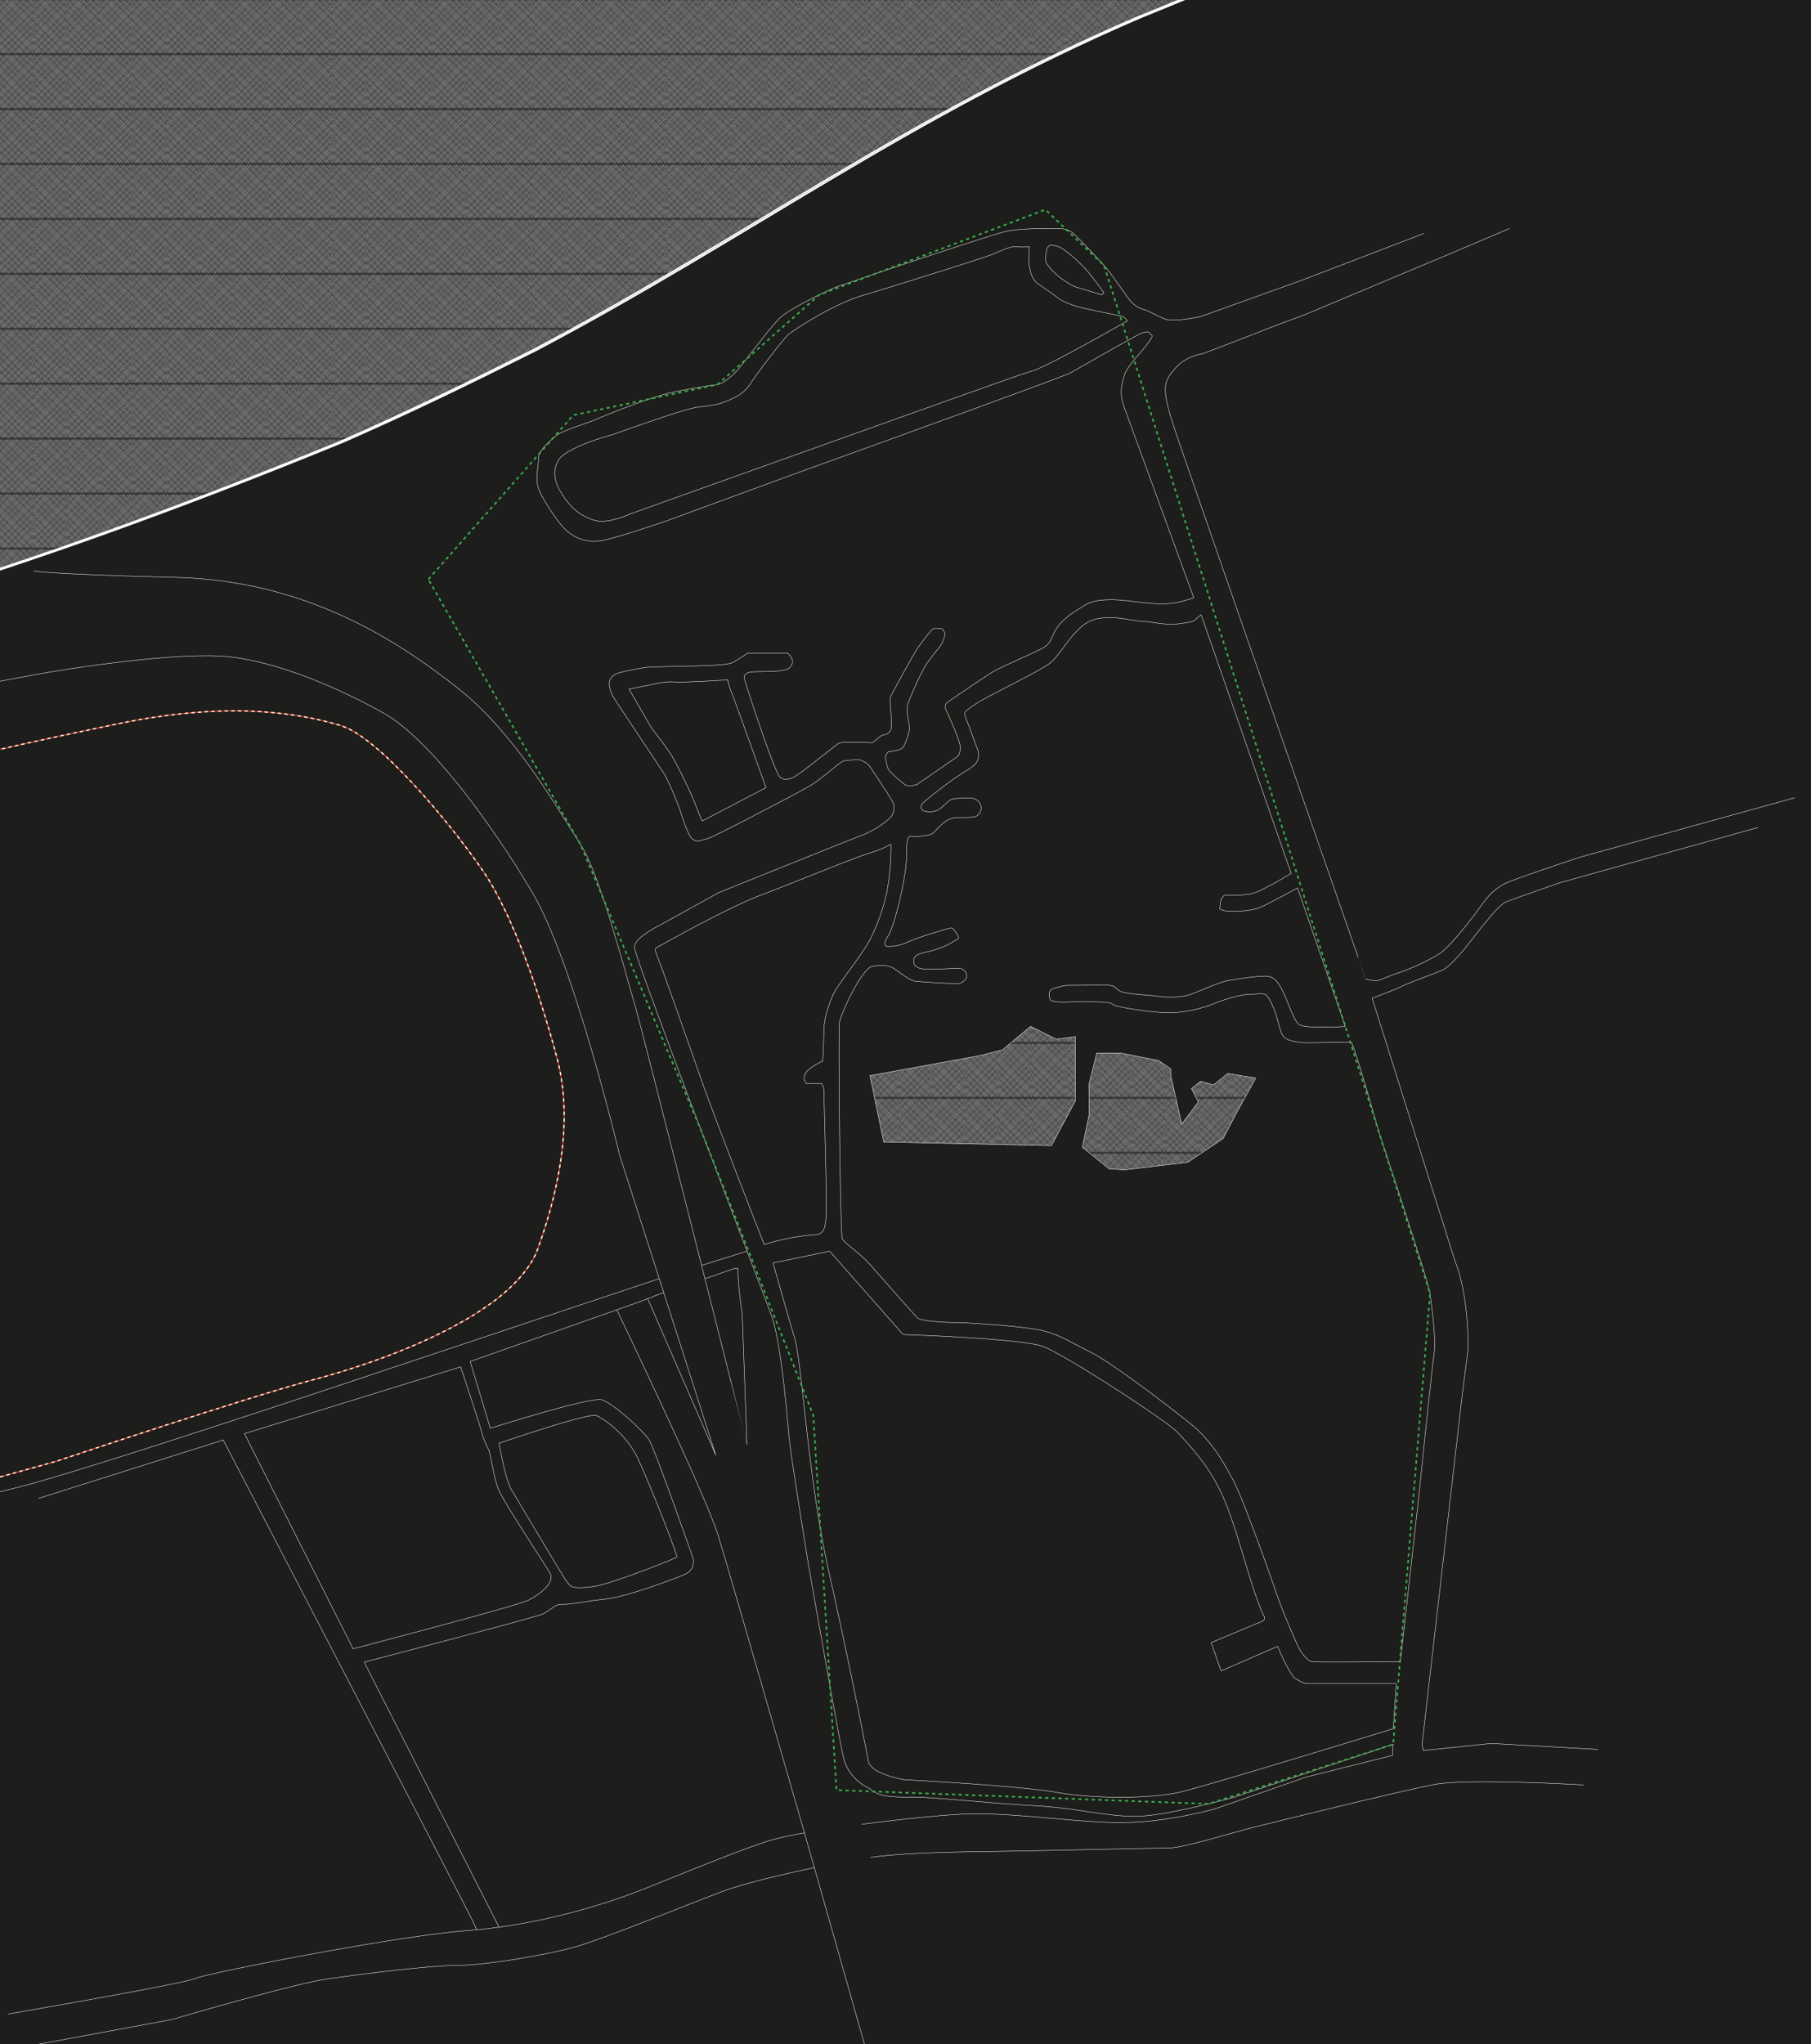 <svg id="Layer_2" data-name="Layer 2" xmlns="http://www.w3.org/2000/svg" xmlns:xlink="http://www.w3.org/1999/xlink" viewBox="0 0 1088.15 1228.03"><defs><style>.cls-1,.cls-11,.cls-2,.cls-4,.cls-5,.cls-6,.cls-7{fill:none;}.cls-2{stroke:#b2b2b2;}.cls-2,.cls-4,.cls-5,.cls-8{stroke-width:0.25px;}.cls-3,.cls-9{fill:#1d1d1b;}.cls-3{stroke:#1d1d1b;}.cls-11,.cls-3,.cls-5{stroke-miterlimit:10;}.cls-3,.cls-6,.cls-7{stroke-width:0.75px;}.cls-10,.cls-4,.cls-5,.cls-7,.cls-8,.cls-9{stroke:#fff;}.cls-6{stroke:#bf3917;}.cls-7{stroke-dasharray:2 2;}.cls-10,.cls-8{fill:url(#New_Pattern);}.cls-11{stroke:#39ab4d;stroke-dasharray:2 2;}</style><pattern id="New_Pattern" data-name="New Pattern" width="20" height="32.21" patternUnits="userSpaceOnUse" viewBox="0 0 20 32.21"><rect class="cls-1" width="20" height="32.21"/><line class="cls-2" x1="-18.79" y1="106" x2="69.99" y2="17.22"/><line class="cls-2" x1="82.79" y1="111.61" x2="-5.99" y2="22.83"/><line class="cls-2" x1="-22.79" y1="106" x2="65.99" y2="17.22"/><line class="cls-2" x1="78.79" y1="111.61" x2="-9.99" y2="22.83"/><line class="cls-2" x1="-26.79" y1="106" x2="61.99" y2="17.22"/><line class="cls-2" x1="74.79" y1="111.61" x2="-13.99" y2="22.83"/><line class="cls-2" x1="-30.79" y1="106" x2="57.99" y2="17.22"/><line class="cls-2" x1="70.79" y1="111.61" x2="-17.99" y2="22.83"/><line class="cls-2" x1="-34.79" y1="106" x2="53.99" y2="17.22"/><line class="cls-2" x1="66.79" y1="111.61" x2="-21.99" y2="22.83"/><line class="cls-2" x1="-38.79" y1="106" x2="49.99" y2="17.22"/><line class="cls-2" x1="62.79" y1="111.61" x2="-25.99" y2="22.83"/><line class="cls-2" x1="-42.79" y1="106" x2="45.99" y2="17.22"/><line class="cls-2" x1="58.79" y1="111.61" x2="-29.99" y2="22.83"/><line class="cls-2" x1="-46.79" y1="106" x2="41.99" y2="17.22"/><line class="cls-2" x1="54.79" y1="111.61" x2="-33.99" y2="22.83"/><line class="cls-2" x1="-50.79" y1="106" x2="37.99" y2="17.22"/><line class="cls-2" x1="50.79" y1="111.61" x2="-37.99" y2="22.83"/><line class="cls-2" x1="-54.79" y1="106" x2="33.99" y2="17.22"/><line class="cls-2" x1="46.79" y1="111.61" x2="-41.99" y2="22.83"/><line class="cls-2" x1="-58.79" y1="106" x2="29.99" y2="17.22"/><line class="cls-2" x1="42.79" y1="111.61" x2="-45.99" y2="22.83"/><line class="cls-2" x1="-62.79" y1="106" x2="25.99" y2="17.22"/><line class="cls-2" x1="38.79" y1="111.61" x2="-49.99" y2="22.83"/><line class="cls-2" x1="-16.79" y1="89.9" x2="71.99" y2="1.12"/><line class="cls-2" x1="84.79" y1="95.51" x2="-3.99" y2="6.73"/><line class="cls-2" x1="-18.79" y1="73.79" x2="69.99" y2="-14.99"/><line class="cls-2" x1="82.79" y1="79.4" x2="-5.99" y2="-9.38"/><line class="cls-2" x1="-20.79" y1="89.9" x2="67.99" y2="1.12"/><line class="cls-2" x1="80.79" y1="95.51" x2="-7.99" y2="6.73"/><line class="cls-2" x1="-22.79" y1="73.79" x2="65.99" y2="-14.99"/><line class="cls-2" x1="78.79" y1="79.4" x2="-9.99" y2="-9.38"/><line class="cls-2" x1="-24.79" y1="89.9" x2="63.99" y2="1.12"/><line class="cls-2" x1="76.79" y1="95.51" x2="-11.99" y2="6.73"/><line class="cls-2" x1="-26.79" y1="73.79" x2="61.99" y2="-14.99"/><line class="cls-2" x1="74.79" y1="79.4" x2="-13.99" y2="-9.38"/><line class="cls-2" x1="-28.79" y1="89.9" x2="59.99" y2="1.12"/><line class="cls-2" x1="72.79" y1="95.51" x2="-15.99" y2="6.73"/><line class="cls-2" x1="-30.79" y1="73.79" x2="57.99" y2="-14.99"/><line class="cls-2" x1="70.79" y1="79.4" x2="-17.99" y2="-9.38"/><line class="cls-2" x1="-32.79" y1="89.9" x2="55.99" y2="1.12"/><line class="cls-2" x1="68.79" y1="95.51" x2="-19.99" y2="6.73"/><line class="cls-2" x1="-34.79" y1="73.79" x2="53.99" y2="-14.99"/><line class="cls-2" x1="66.79" y1="79.4" x2="-21.99" y2="-9.38"/><line class="cls-2" x1="-36.79" y1="89.9" x2="51.99" y2="1.12"/><line class="cls-2" x1="64.79" y1="95.51" x2="-23.99" y2="6.73"/><line class="cls-2" x1="-38.79" y1="73.79" x2="49.99" y2="-14.99"/><line class="cls-2" x1="62.79" y1="79.4" x2="-25.99" y2="-9.38"/><line class="cls-2" x1="-40.79" y1="89.9" x2="47.99" y2="1.12"/><line class="cls-2" x1="60.79" y1="95.51" x2="-27.99" y2="6.73"/><line class="cls-2" x1="-42.79" y1="73.79" x2="45.99" y2="-14.99"/><line class="cls-2" x1="58.79" y1="79.4" x2="-29.99" y2="-9.38"/><line class="cls-2" x1="-44.79" y1="89.9" x2="43.99" y2="1.12"/><line class="cls-2" x1="56.79" y1="95.51" x2="-31.99" y2="6.73"/><line class="cls-2" x1="-46.79" y1="73.79" x2="41.99" y2="-14.99"/><line class="cls-2" x1="54.79" y1="79.4" x2="-33.99" y2="-9.38"/><line class="cls-2" x1="-48.79" y1="89.9" x2="39.99" y2="1.12"/><line class="cls-2" x1="52.79" y1="95.51" x2="-35.99" y2="6.73"/><line class="cls-2" x1="-50.79" y1="73.79" x2="37.99" y2="-14.99"/><line class="cls-2" x1="50.79" y1="79.4" x2="-37.99" y2="-9.38"/><line class="cls-2" x1="-52.79" y1="89.9" x2="35.99" y2="1.12"/><line class="cls-2" x1="48.79" y1="95.51" x2="-39.99" y2="6.73"/><line class="cls-2" x1="-54.79" y1="73.79" x2="33.99" y2="-14.99"/><line class="cls-2" x1="46.79" y1="79.4" x2="-41.99" y2="-9.38"/><line class="cls-2" x1="-56.79" y1="89.9" x2="31.99" y2="1.12"/><line class="cls-2" x1="44.79" y1="95.51" x2="-43.99" y2="6.73"/><line class="cls-2" x1="-58.79" y1="73.79" x2="29.99" y2="-14.99"/><line class="cls-2" x1="42.79" y1="79.4" x2="-45.99" y2="-9.38"/><line class="cls-2" x1="-60.79" y1="89.9" x2="27.99" y2="1.12"/><line class="cls-2" x1="40.79" y1="95.51" x2="-47.99" y2="6.73"/><line class="cls-2" x1="-62.79" y1="73.79" x2="25.99" y2="-14.99"/><line class="cls-2" x1="38.79" y1="79.4" x2="-49.99" y2="-9.38"/><line class="cls-2" x1="-64.79" y1="89.9" x2="23.99" y2="1.12"/><line class="cls-2" x1="36.79" y1="95.51" x2="-51.99" y2="6.73"/><line class="cls-2" x1="-16.79" y1="57.69" x2="71.99" y2="-31.09"/><line class="cls-2" x1="84.79" y1="63.3" x2="-3.99" y2="-25.48"/><line class="cls-2" x1="-18.79" y1="41.58" x2="69.99" y2="-47.2"/><line class="cls-2" x1="82.79" y1="47.2" x2="-5.99" y2="-41.58"/><line class="cls-2" x1="-20.79" y1="57.69" x2="67.99" y2="-31.09"/><line class="cls-2" x1="80.79" y1="63.3" x2="-7.99" y2="-25.48"/><line class="cls-2" x1="-22.79" y1="41.58" x2="65.99" y2="-47.2"/><line class="cls-2" x1="78.79" y1="47.2" x2="-9.99" y2="-41.58"/><line class="cls-2" x1="-24.79" y1="57.69" x2="63.99" y2="-31.09"/><line class="cls-2" x1="76.79" y1="63.3" x2="-11.99" y2="-25.48"/><line class="cls-2" x1="-26.79" y1="41.58" x2="61.99" y2="-47.2"/><line class="cls-2" x1="74.79" y1="47.2" x2="-13.99" y2="-41.58"/><line class="cls-2" x1="-28.79" y1="57.69" x2="59.99" y2="-31.09"/><line class="cls-2" x1="72.79" y1="63.3" x2="-15.99" y2="-25.48"/><line class="cls-2" x1="-30.79" y1="41.58" x2="57.99" y2="-47.2"/><line class="cls-2" x1="70.79" y1="47.2" x2="-17.99" y2="-41.58"/><line class="cls-2" x1="-32.79" y1="57.69" x2="55.99" y2="-31.09"/><line class="cls-2" x1="68.79" y1="63.3" x2="-19.99" y2="-25.48"/><line class="cls-2" x1="-34.79" y1="41.58" x2="53.99" y2="-47.2"/><line class="cls-2" x1="66.79" y1="47.2" x2="-21.99" y2="-41.58"/><line class="cls-2" x1="-36.79" y1="57.69" x2="51.99" y2="-31.09"/><line class="cls-2" x1="64.79" y1="63.3" x2="-23.99" y2="-25.48"/><line class="cls-2" x1="-38.79" y1="41.58" x2="49.99" y2="-47.2"/><line class="cls-2" x1="62.79" y1="47.2" x2="-25.99" y2="-41.58"/><line class="cls-2" x1="-40.79" y1="57.69" x2="47.99" y2="-31.09"/><line class="cls-2" x1="60.79" y1="63.3" x2="-27.99" y2="-25.48"/><line class="cls-2" x1="-42.79" y1="41.58" x2="45.99" y2="-47.2"/><line class="cls-2" x1="58.79" y1="47.2" x2="-29.99" y2="-41.58"/><line class="cls-2" x1="-44.79" y1="57.69" x2="43.99" y2="-31.09"/><line class="cls-2" x1="56.79" y1="63.3" x2="-31.99" y2="-25.48"/><line class="cls-2" x1="-46.79" y1="41.58" x2="41.99" y2="-47.2"/><line class="cls-2" x1="54.79" y1="47.2" x2="-33.99" y2="-41.58"/><line class="cls-2" x1="-48.79" y1="57.69" x2="39.99" y2="-31.09"/><line class="cls-2" x1="52.79" y1="63.3" x2="-35.99" y2="-25.48"/><line class="cls-2" x1="-50.79" y1="41.58" x2="37.99" y2="-47.2"/><line class="cls-2" x1="50.79" y1="47.2" x2="-37.99" y2="-41.58"/><line class="cls-2" x1="-52.79" y1="57.69" x2="35.99" y2="-31.09"/><line class="cls-2" x1="48.79" y1="63.3" x2="-39.99" y2="-25.48"/><line class="cls-2" x1="-54.79" y1="41.58" x2="33.99" y2="-47.2"/><line class="cls-2" x1="46.79" y1="47.2" x2="-41.99" y2="-41.58"/><line class="cls-2" x1="-56.79" y1="57.69" x2="31.99" y2="-31.09"/><line class="cls-2" x1="44.79" y1="63.3" x2="-43.99" y2="-25.48"/><line class="cls-2" x1="-58.79" y1="41.58" x2="29.99" y2="-47.2"/><line class="cls-2" x1="42.79" y1="47.2" x2="-45.99" y2="-41.58"/><line class="cls-2" x1="-60.79" y1="57.69" x2="27.99" y2="-31.09"/><line class="cls-2" x1="40.79" y1="63.3" x2="-47.99" y2="-25.48"/><line class="cls-2" x1="-62.79" y1="41.58" x2="25.99" y2="-47.2"/><line class="cls-2" x1="38.79" y1="47.2" x2="-49.99" y2="-41.58"/><line class="cls-2" x1="-64.79" y1="57.69" x2="23.99" y2="-31.09"/><line class="cls-2" x1="36.79" y1="63.3" x2="-51.99" y2="-25.48"/><line class="cls-2" x1="-16.79" y1="25.48" x2="71.99" y2="-63.3"/><line class="cls-2" x1="84.79" y1="31.09" x2="-3.99" y2="-57.69"/><line class="cls-2" x1="-18.79" y1="9.38" x2="69.99" y2="-79.4"/><line class="cls-2" x1="82.79" y1="14.99" x2="-5.99" y2="-73.79"/><line class="cls-2" x1="-20.79" y1="25.48" x2="67.99" y2="-63.3"/><line class="cls-2" x1="80.79" y1="31.09" x2="-7.99" y2="-57.69"/><line class="cls-2" x1="-22.79" y1="9.38" x2="65.99" y2="-79.4"/><line class="cls-2" x1="78.79" y1="14.99" x2="-9.99" y2="-73.79"/><line class="cls-2" x1="-24.79" y1="25.48" x2="63.99" y2="-63.3"/><line class="cls-2" x1="76.79" y1="31.09" x2="-11.99" y2="-57.69"/><line class="cls-2" x1="-26.79" y1="9.38" x2="61.99" y2="-79.4"/><line class="cls-2" x1="74.79" y1="14.99" x2="-13.99" y2="-73.79"/><line class="cls-2" x1="-28.79" y1="25.48" x2="59.99" y2="-63.3"/><line class="cls-2" x1="72.79" y1="31.09" x2="-15.99" y2="-57.69"/><line class="cls-2" x1="-30.79" y1="9.38" x2="57.99" y2="-79.4"/><line class="cls-2" x1="70.79" y1="14.99" x2="-17.99" y2="-73.79"/><line class="cls-2" x1="-32.79" y1="25.48" x2="55.99" y2="-63.3"/><line class="cls-2" x1="68.79" y1="31.09" x2="-19.99" y2="-57.69"/><line class="cls-2" x1="-34.79" y1="9.38" x2="53.99" y2="-79.4"/><line class="cls-2" x1="66.79" y1="14.99" x2="-21.99" y2="-73.79"/><line class="cls-2" x1="-36.79" y1="25.48" x2="51.99" y2="-63.3"/><line class="cls-2" x1="64.79" y1="31.09" x2="-23.99" y2="-57.69"/><line class="cls-2" x1="-38.79" y1="9.38" x2="49.99" y2="-79.4"/><line class="cls-2" x1="62.79" y1="14.99" x2="-25.99" y2="-73.79"/><line class="cls-2" x1="-40.79" y1="25.48" x2="47.99" y2="-63.3"/><line class="cls-2" x1="60.79" y1="31.09" x2="-27.99" y2="-57.69"/><line class="cls-2" x1="-42.79" y1="9.38" x2="45.99" y2="-79.4"/><line class="cls-2" x1="58.79" y1="14.99" x2="-29.99" y2="-73.79"/><line class="cls-2" x1="-44.79" y1="25.48" x2="43.99" y2="-63.3"/><line class="cls-2" x1="56.79" y1="31.09" x2="-31.99" y2="-57.69"/><line class="cls-2" x1="-46.79" y1="9.38" x2="41.99" y2="-79.4"/><line class="cls-2" x1="54.79" y1="14.99" x2="-33.99" y2="-73.79"/><line class="cls-2" x1="-48.79" y1="25.48" x2="39.99" y2="-63.3"/><line class="cls-2" x1="52.79" y1="31.09" x2="-35.99" y2="-57.69"/><line class="cls-2" x1="-50.79" y1="9.38" x2="37.99" y2="-79.4"/><line class="cls-2" x1="50.79" y1="14.99" x2="-37.99" y2="-73.79"/><line class="cls-2" x1="-52.79" y1="25.48" x2="35.99" y2="-63.3"/><line class="cls-2" x1="48.79" y1="31.09" x2="-39.99" y2="-57.69"/><line class="cls-2" x1="-54.79" y1="9.38" x2="33.99" y2="-79.4"/><line class="cls-2" x1="46.79" y1="14.99" x2="-41.99" y2="-73.79"/><line class="cls-2" x1="-56.79" y1="25.48" x2="31.99" y2="-63.3"/><line class="cls-2" x1="44.79" y1="31.09" x2="-43.99" y2="-57.69"/><line class="cls-2" x1="-58.79" y1="9.38" x2="29.99" y2="-79.4"/><line class="cls-2" x1="42.79" y1="14.99" x2="-45.99" y2="-73.79"/><line class="cls-2" x1="-60.79" y1="25.48" x2="27.99" y2="-63.3"/><line class="cls-2" x1="40.79" y1="31.09" x2="-47.99" y2="-57.69"/><line class="cls-2" x1="-62.79" y1="9.38" x2="25.99" y2="-79.4"/><line class="cls-2" x1="38.79" y1="14.99" x2="-49.99" y2="-73.79"/><line class="cls-2" x1="-64.79" y1="25.48" x2="23.99" y2="-63.3"/><line class="cls-2" x1="36.79" y1="31.09" x2="-51.99" y2="-57.69"/></pattern></defs><title>map</title><g id="Layer_1" data-name="Layer 1"><path class="cls-3" d="M1635.69-14.44V1302.61H-428.93V434.26C-208,416.93,9.91,344.89,204.17,265.46c39.94-17.51,75.89-35,115.83-55C447.82,142.91,543.69,70.38,683.49,10.36c20.76-8.36,40.43-16.71,59.8-24.8Z"/><path class="cls-4" d="M677.36,192.78s-46.48,26.74-56.67,29.92c-10.81,3.38-10.79,3.4-241.94,86,0,0-13.37,6.37-21.65,3.82s-13.48-7.11-17.93-13.48-8.28-14-3.82-22.28,33.21-15.81,33.21-15.81,45.53-16.52,51.25-16.39c0,0,11.13-1.28,14-2.55,3.22-1.41,11.94-3.66,16.71-11s20.69-28.17,23.56-30.4,25.95-17.67,43.61-22.92,71.31-22.13,77.52-24.51,11.3-5.25,15-4.93a61.83,61.83,0,0,0,8.28,0s-.64,7.19-.16,10.53,1.27,9.07,5.89,12.1,12.42,8.75,12.42,8.75,5.09,3.5,15.44,5.73,20.53,4.3,20.53,4.3a4.9,4.9,0,0,1,3.5,1.59Z"/><path class="cls-4" d="M663.2,175.75s-7.8-11.14-12.89-16.24-11.46-10.4-14.33-11.33-4-.93-4.93-.77-2.08,1.45-2.39,4c-.36,2.94-1.27,5.25,1,8a41.28,41.28,0,0,0,8.6,8.28c5,3.26,5.51,4,10.51,5.41,3.49,1,13.29,4.05,13.29,4.05Z"/><path class="cls-4" d="M558.3,561.22a153.5,153.5,0,0,0-14.86,5.52c-4.67,1.91-10.61,2.12-11.25,1.49s-.86-2.7,1.27-5.73c4-5.73,11.53-36.93,11.25-49.24-.3-13.13,2.76-10.82,2.76-10.82s10.82.42,13.58-2.33,7-8.06,11.89-8.7,11.89,0,13.58-1.06a5.59,5.59,0,0,0,3-5.31,6,6,0,0,0-5.73-5.52c-3.4,0-9.85-.13-12,.62-1.85.64-5.55,5-8.14,6.39a11.37,11.37,0,0,1-8.28.64,2.54,2.54,0,0,1-1.49-4c1.06-1.7,16.34-13.58,22.71-17.62s10.4-6.15,11-9.55a9.07,9.07,0,0,0-.42-6.37c-1.49-3.82-4.88-13.37-4.88-13.37a42.82,42.82,0,0,1-2.33-6.15c-.21-1.49-2.33-1.7,6.58-7.43S626,402.68,631.31,398s9.55-12.52,15.28-18.46,9.55-7.85,17.62-8.49,18,2.33,24,2.33c3.21,0,12,2.42,20.08,1.34,11.93-1.6,7.72-1.49,13.45-5.37L775.8,524.64s-14.61,9-21.61,11.53-17.83,1.06-18.89,1.91a7.66,7.66,0,0,0-2.12,5.31c0,2.12-1.7,2.55,2.33,3.61s17,.42,22.71-2.33,21.44-11.25,21.44-11.25l28.65,83.2s-25.26,1.7-28.23-1.49S774.51,603.42,771,596c-3.42-7.12-5.73-9.15-9.77-9.57s-19.08,1.74-24.17,2.8-16.58,6.35-22.09,8.26-14.64,1.7-18.46,1.06S678,597.3,674,595.81s-3-4-9.34-4-21.52.1-23.13.11a25.22,25.22,0,0,0-5.08.93c-1.91.42-4,1-4.66,1.58a3,3,0,0,0-1.3,2.48,6.27,6.27,0,0,0,.43,3.29c.42,1.06,2.12,1.37,2.76,1.37a36,36,0,0,0,7,.42c3.82-.21,8.23-.26,13.84-.21s10.78.21,12.69.84.85,1.27,7.43,2.55,22.5,3.61,30.14,3.18A78.89,78.89,0,0,0,729.15,603c7.85-3.18,17.19-5.73,22.07-5.73s8.06-.85,9.76.64,4.88,8.28,6.37,13.8,2.12,8.28,3.61,10.61,6.37,3.61,11.89,4,27.38-.85,29.08,0,16.34,52.85,16.34,52.85,30.35,91.68,31,97.84,3.82,26.53,2.33,36.93-8.06,74.92-8.7,81.07-11.46,103.14-11.46,103.14-51.57.64-53.48,0-5.52-3.61-8.49-10.19-9.55-21.86-12.95-32-20-56.56-25.47-66.64c-5.71-10.5-11.2-20.54-21.63-30.54-5.24-5-49.66-39.26-63.67-46.27s-18.91-10.63-29.31-13.18-45.63-4.88-52.42-4.88-20.59-.85-22.71-2.76-24.83-28-29.71-33.32-14.22-11.67-15.49-14.22-2.55-124.65-1.7-130,13.53-32.56,19.68-33.62,10-.69,13.21,1.43,9.34,7,12.31,7.43,25.68,1.91,27.17,1.27,4-2.14,4-4.05-.65-3.37-1.92-4-.21-.85-5.09-.85-17.62,1.27-21.44-.21-3.05-3-3.18-4.46c-.41-4.69,6.81-4.48,13.37-6.79,0,0,7.48-2.47,10.11-4.64a12.35,12.35,0,0,0,2.88-1.56c1.19-1-.49-3-1.24-4.08a7.83,7.83,0,0,0-1.23-1.57c-.58-.49-.53-1.17-2.28-.85S558.3,561.22,558.3,561.22Z"/><path class="cls-4" d="M494.28,637.6s-2.62.66-7.29,4.05-3.82,6.79-3.82,6.79l1.27,2.55h9.34a10.13,10.13,0,0,1,1.27,4.67c0,2.55,2.12,74.28,1.27,76.83s0,6.79-4.24,8.91c-1,.48-14.66.45-32.9,6.24,0,0-27.8-70.76-38-99.62-8.68-24.59-22.68-64.92-27.17-75.93-1-2.43.85-3,.85-3s41.17-23.35,62.4-31.41,55.18-22.07,64.52-25,13.58-5.52,13.58-5.52A142.26,142.26,0,0,1,532.62,537c-2.48,11.95-8.3,25.13-11.25,29.92C514.58,578,505.24,589,501,596.66c0,0-5.73,11.46-5.94,22.07S494.28,637.6,494.28,637.6Z"/><path class="cls-5" d="M1056.28,497.1,937.43,530.21s-28.3,9.87-32.33,11.46c-6.32,2.49-22.92,26.42-27.06,30.56,0,0-6.37,7.64-10.19,9.87s-18.46,7-25.15,10.19-18.27,7.34-18.27,7.34l50.09,158.75s7.64,17,7.64,51.78l-3.4,26.32-24.3,211.38.85,3.71,40.75-4.24,64.18,3.59"/><path class="cls-5" d="M464.49,758.7l34-7.11,44.14,50.09s70.51,2.34,83.86,7.09c12.59,4.48,74.21,44.53,80.84,51.49,25.7,27,29.5,40.43,41.6,80.65,5.88,19.55,9.06,27.14,10.64,30.08a2.05,2.05,0,0,1-1,2.86l-30.82,12.9,5.94,17,34-14.75s5.55,13.8,10.13,19l3.45,2.07,3.34,1.33h54.33l-1.8,27.06s-113.65,34.91-128.93,38.31-48.39,4.24-73,0-91.68-7.64-91.68-7.64-19.1-3-21.65-10.61c0,0-10.46-54.87-23.35-112.06C484.87,886.15,482.32,819.93,477.23,803S464.49,758.7,464.49,758.7Z"/><path class="cls-4" d="M517.87,1095.88c22.87-3,46.81-5.45,60.7-6.1,27.38-1.27,63,4.46,91.68,5.09s59.85-8.28,59.85-8.28l54.12-18.89,21-5.31,31.41-7.85.42-6.69-89.94,29.92-5.45,1.81s-6.51,1.83-15.5,4c-13.61,3.33-32.91,7.53-43.91,7.53-18.27,0-36.09-5.09-60.29-6.37s-62.4-5.29-73.86-5.19-20.37-.1-25.47-5.09c0,0-12.73-5-15.92-19s-21-115.88-21-115.88-10.19-62.4-11.46-75.13-4.78-58.25-10.93-74.81-82-213.94-82-220.3a4.74,4.74,0,0,1,1.06-3.41c3.37-4.85,13.43-9.8,13.43-9.8l36.24-20s80.65-32.47,86.38-34.59A56.28,56.28,0,0,0,534.11,492c3.61-3.18,3-6.79,3-8.49s-11.89-19.1-14.22-22.71-7-4.46-7-4.46-7,.21-9.13.85-12.31,9.76-17.4,13.16-24,13.16-24,13.16-36.5,19.31-40.54,20.37-5.31,1.49-5.31,1.49a6.21,6.21,0,0,1-4-1.91c-1.91-1.91-4.67-9.76-6.79-16.34S401,468,399.34,465.29s-29.29-43.93-31-46.9a18.25,18.25,0,0,1-2.33-7.85,6.94,6.94,0,0,1,2.55-4.67c1.49-1.27,3.18-1.7,7.64-2.76s9.13-1.7,11.46-2.12,24.41-.85,24.41-.85S436.86,400,440.3,398c4.19-2.39,8.7-5.52,8.7-5.52l24-.21a8.17,8.17,0,0,1,2.76,3.4c1.27,2.55-.21,3.61-1.06,5.09s-4,1.91-7.22,2.33-14.43.21-16.55.64-3.82,1.49-3.82,3.18,18.68,58.36,21.65,60.06,3.4,1.49,7,.42,26.76-20.3,28.44-21c2.64-1.11,19.95-.21,19.95-.21a37.6,37.6,0,0,0,4.67-3.82,11,11,0,0,1,3.82-1.27,5.62,5.62,0,0,0,2.76-3c1.06-2.33-1.06-17-.42-19.1s13.58-25.26,16.13-29.29a137.36,137.36,0,0,1,8.49-11l1.7-1.27h2.33l2.33.21a8,8,0,0,1,1.7,2.55c.42,1.27-.42,3-1.49,5.73s-4.88,6.15-9.13,12.52-8.91,17.83-11.25,23.56,1.49,12.73.42,17.4a45,45,0,0,1-3.18,8.91c-1.7,3-9.13,3.18-9.13,3.18a7.75,7.75,0,0,0-1.91,3s.65,6.19,2.24,8.26,5.73,5.57,9.07,8.28,9-.73,7.32.48c-.81.57,5.66-4,6-4.14l17.76-12.24c2.55-2.12,2.33-2.55,2.55-6.37s-8.91-23.13-8.91-23.13-.21-2.55.85-3.4,22.07-15.28,27.8-18.68c5.08-3,20.71-9.61,28.65-13.58,7.22-3.61,5.73-7.22,10.19-13.37s11.67-10,15.07-12.31,7.43-3.82,16.13-4,19.53,2.12,30.14,2.48A54.61,54.61,0,0,0,717.26,359s-38.63-105.69-42-115-.21-16.34.42-18.89,4.88-8.06,9.55-13.37,7-8.91,7-9.76-1.27-1.27-1.7-2.12-2.12-.42-4,0-38.2,21.22-43.08,24-162.78,59.64-162.78,59.64l-80.44,29.5s-29.08,10-38.2,11.67a24.26,24.26,0,0,1-20.69-5.2c-5.09-4-11.89-14.43-16.34-22.71s-1.27-15.71-1.49-21,7-10.82,10.61-14S351.16,255,359,251.57s33.32-13.37,44.14-15.71,24.41-4.46,28-4.88S441.36,225,446,218.89s18.25-23.77,22.92-28.23,27.59-16.13,34.17-18.46S595.87,140.79,605,138.88s29.29-1.7,32.26-1.49a13.91,13.91,0,0,1,6.15,1.7c2.33,1.06,15.28,15.28,19.95,20.37s13.16,18.25,16.13,21.65a16.51,16.51,0,0,0,8.7,5.09c2.33.64,6.79,3.61,12.06,5.52s21.05-1.49,21.05-1.49l61.59-22.13L855.4,140.3"/><path class="cls-4" d="M4.78,1209.89s105.37-18.15,112.38-21.33S237.94,1163,280,1159.82s78.31-14.64,96.14-21,68.13-28,88.39-33.74a174.66,174.66,0,0,1,18.88-4"/><path class="cls-4" d="M1078.39,479.22,949.32,514.93s-40,13.24-45.17,15.92c-8.13,4.19-11.78,9.87-15.92,15.6S871,569,865,572.87a126.49,126.49,0,0,1-24.51,11.46c-9.23,3.18-12.1,5.09-14.64,4.78s-5.21-.93-5.21-.93S714.93,285.1,706,258.36s-6.37-29.29,0-36.93,16.55-8.91,16.55-8.91,22.32-8.44,37.95-14.63c12-4.75,23.48-8.58,30.78-11.9l79.95-33.53L907,137.26"/><path class="cls-4" d="M460.25,473.14s-19.95-55.82-21-57.94a34.94,34.94,0,0,1-1.91-6.79s-26.32,1.7-32,1.27-10.4.85-15.49,1.91-11.89,2.33-11.89,2.33l13.58,23.56s9.76,12.31,12.95,18,10.82,21,12.95,26.74,4.46,11,4.46,11Z"/><path class="cls-5" d="M489.3,1121.93c-20,4.19-43,9.67-55.9,14.54-19.1,7.22-71.31,28.44-87.86,33.11s-53.48,11-70,11-56.88,5.09-78.1,8.06-94,24.49-94,24.49L23.13,1228"/><path class="cls-5" d="M951.44,1072.25s-69.23-4.12-89.47-.3-97.49,22.92-109.37,25.89-41.6,12.31-50.51,12.31-76.4,1.7-110.36,2.12c-30,.38-51.55,1.18-68.6,3.46"/><line class="cls-4" x1="421.56" y1="760.16" x2="448.83" y2="751.59"/><path class="cls-4" d="M-77.68,917.32s50.3-14.64,87.23-23.56,197.19-62.48,197.19-62.48l186-62.06,3.38-1.06"/><path class="cls-4" d="M389.19,780.16l40.9,94L372.28,693.76S344.9,578.52,320.07,536.49s-62.4-93-89.77-108.24-63-30.56-93-33.74-96.59,7.09-117,10.91L0,409.24"/><path class="cls-4" d="M423.59,768.16l18.09-6.28h1.71c0,11.74,2.56,27.22,2.56,27.22l2.88,79S385,614.81,381.19,602.71s-20.37-77.25-32.47-95.61-38.05-65.34-72.58-92.85c-37.57-29.92-92.77-65.5-170.45-67.41S20.37,343,20.37,343"/><path class="cls-4" d="M299.84,1157.67l-81-159.19s104.8-27.4,107.6-29,7.23-4.85,7.23-4.85,1.39-.93,4.87-.88c5.13.07,13.37-1.91,25.47-3.18s39.48-11.46,47.12-14.64,5.09-10.54,5.09-10.54-22.92-65.23-26.1-70.32-21.65-22.28-28.65-24.19S294.6,858,294.6,858l-12.1-40.11,103.14-36.36,9.42-3.72,3.73-1.28"/><path class="cls-4" d="M299.88,867s53.93-18.55,58.39-16.64,17.83,10.82,24.83,25.47,24.19,58.51,23.56,59.5S367.46,951.26,358,952.83c-8.89,1.48-14.27,1.1-15.75-.66a41,41,0,0,1-4.67-6.79l-2.89-4.58S311.16,901.32,307.34,895,299.88,867,299.88,867Z"/><path class="cls-4" d="M276.78,821.1,146.89,861.21l65.26,129.25s99.29-25.91,105.58-29.29c6.08-3.27,16.35-10.19,12.53-16.55s-27-41.39-30.37-49-4.77-21.14-6.22-24.53c-1.61-3.75-2.88-5.39-4.15-10.48S276.78,821.1,276.78,821.1Z"/><line class="cls-4" x1="483.38" y1="1101.07" x2="570.24" y2="1406.95"/><path class="cls-4" d="M370.61,786.86s53.24,110.64,60.88,135.47,51.88,178.73,51.88,178.73"/><path class="cls-4" d="M23.13,900.13l111-35.1s145.68,280.08,149,287.15l3.31,7.07"/><path class="cls-6" d="M-9.55,452.53s13.37-3.82,80.86-17.83,110.6-5.82,133.52,1.19,66.22,59.21,85.32,87.23,35.66,79,44.57,112.7,3.18,73.22-11.46,114-96.14,68.76-135,79S33.74,877.85,33.74,877.85L-101.94,915.6"/><path class="cls-7" d="M-6.66,451.78c6.68-1.68,26.72-6.44,78-17.07,67.49-14,110.6-5.82,133.52,1.19s66.22,59.21,85.32,87.23,35.66,79,44.57,112.7,3.18,73.22-11.46,114-96.14,68.76-135,79S33.74,877.85,33.74,877.85L-100,915.06"/><polygon class="cls-8" points="588.98 634.06 522.71 646.15 531 686.03 631.77 688.2 646.23 661.16 646.23 622.75 634.62 624.25 619.24 616.55 602.29 630.68 588.98 634.06 588.98 634.06"/><polygon class="cls-8" points="696.24 637.12 673.86 632.7 658.94 632.7 654.24 651.74 654.52 669.18 650.33 689.11 666.4 702.15 675.8 702.78 713.65 698.19 734.93 683.92 743.24 668.12 754.51 647.62 737.69 644.86 729.13 651.74 721.39 649.56 715.86 653.98 720.01 661.99 710.06 675.26 703.48 646.24 703.43 642.1 696.24 637.12 696.24 637.12"/><path class="cls-9" d="M745.33-14.44C726-6.35,706.29,2,685.53,10.36,545.74,70.38,449.86,142.91,322,210.44c-39.95,20-75.89,37.51-115.83,55C12,344.89-205.94,416.93-426.89,434.26V-14.44Z"/><path class="cls-10" d="M743.28-14.44c-19.36,8.09-39,16.45-59.8,24.8C543.69,70.38,447.82,142.91,320,210.44c-39.95,20-75.89,37.51-115.83,55C9.91,344.89-208,416.93-428.93,434.26V-14.44Z"/><polygon class="cls-11" points="257.38 348.05 344.39 249.44 431.17 230.99 492.24 177.1 628.16 125.93 663.36 159.46 859.25 777.06 837.07 1047.87 726.17 1083.63 502.6 1075.36 488.69 850.25 421.12 678.67 348.72 507.1 257.38 348.05"/></g></svg>